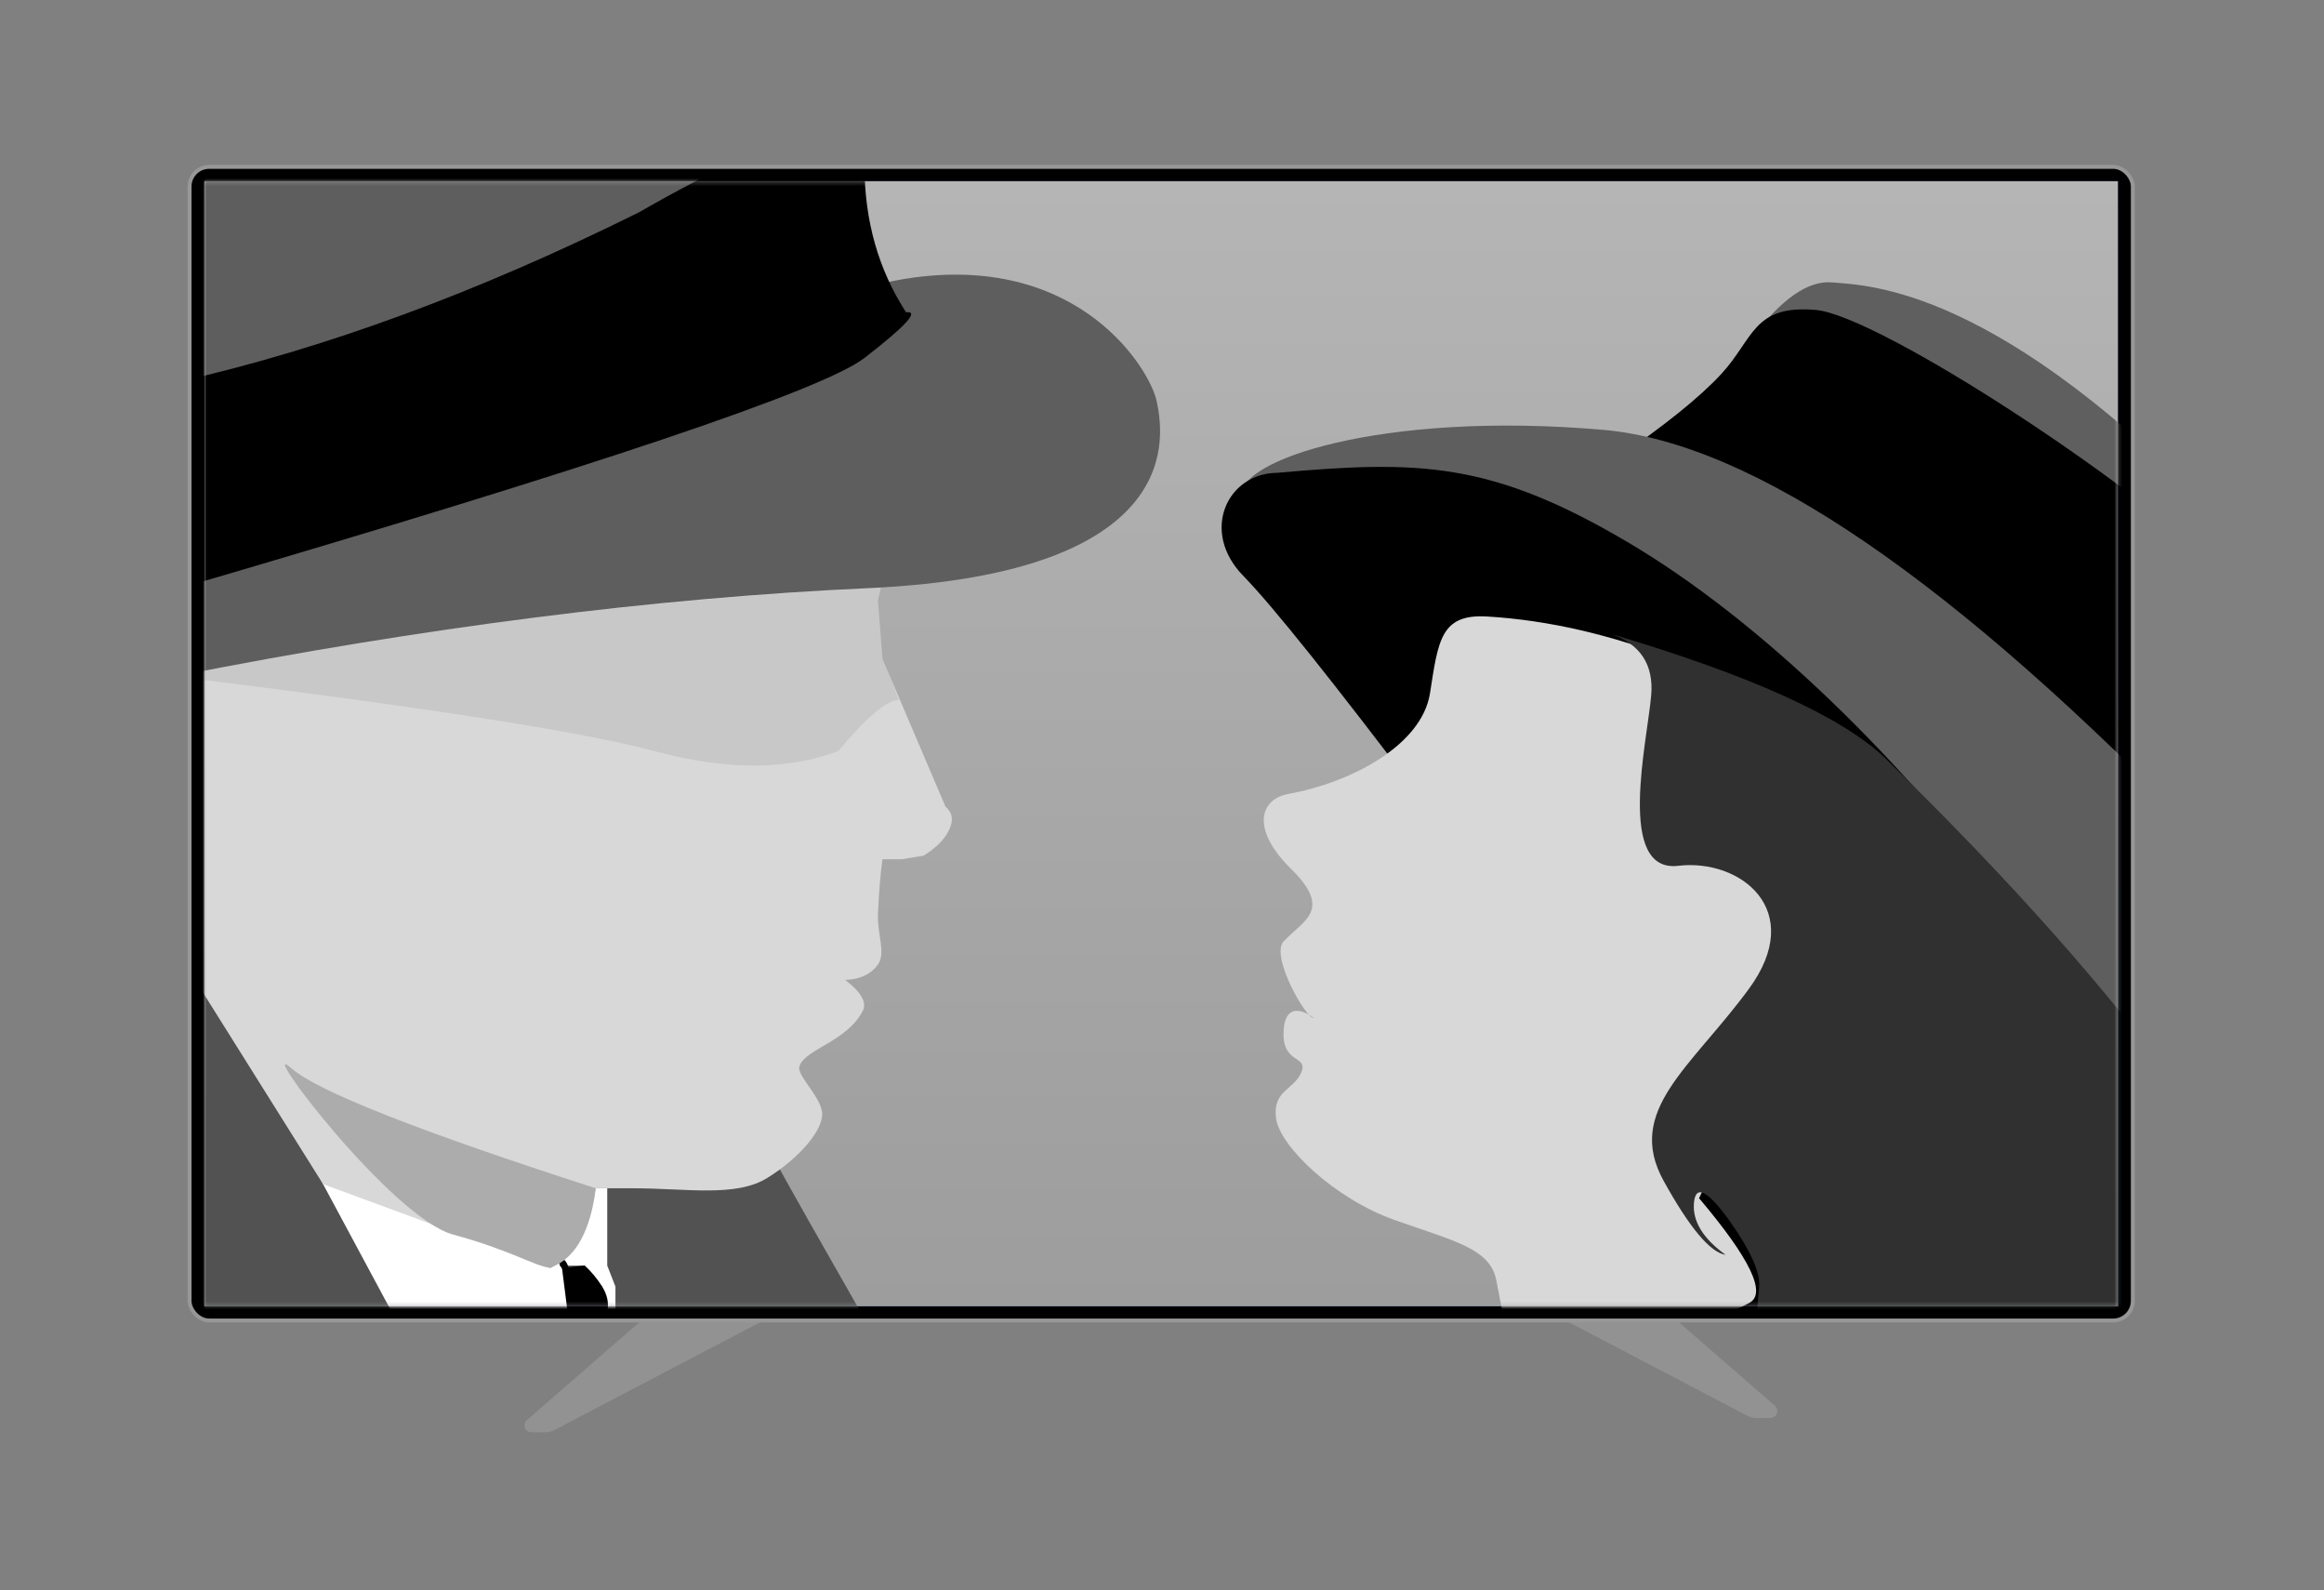<?xml version="1.0" encoding="UTF-8"?>
<svg width="592px" height="405px" viewBox="0 0 592 405" version="1.1" xmlns="http://www.w3.org/2000/svg" xmlns:xlink="http://www.w3.org/1999/xlink">
    <rect x="0" y="0" width="592" height="405" fill="#808080" stroke="none"/>
    <title>69_ts_tv_cabo_coaxial copy 29</title>
    <defs>
        <linearGradient x1="50%" y1="0%" x2="50%" y2="100%" id="linearGradient-1">
            <stop stop-color="#0D094F" offset="0%"></stop>
            <stop stop-color="#3177D7" offset="100%"></stop>
        </linearGradient>
        <linearGradient x1="50%" y1="0%" x2="50%" y2="100%" id="linearGradient-2">
            <stop stop-color="#B5B5B5" offset="0%"></stop>
            <stop stop-color="#9D9D9D" offset="100%"></stop>
        </linearGradient>
        <rect id="path-3" x="2.84217094e-13" y="0.223" width="487.433" height="286.514"></rect>
    </defs>
    <g id="Page-1" stroke="none" stroke-width="1" fill="none" fill-rule="evenodd">
        <g id="Group-8" transform="translate(47, 42)">
            <g id="Group" transform="translate(0.786, 0)">
                <path d="M118.857,264.913 L135.681,252.073 C137.876,250.398 141.014,250.82 142.689,253.015 C143.599,254.207 143.925,255.745 143.579,257.204 L123.412,342.126 C123.225,342.912 122.851,343.641 122.321,344.251 L120.009,346.911 C119.365,347.652 118.242,347.73 117.501,347.086 C117.113,346.749 116.89,346.259 116.89,345.745 L116.89,268.888 C116.89,267.329 117.617,265.859 118.857,264.913 Z" id="Rectangle-Copy-2" fill="#929292" transform="translate(130.302, 299.285) rotate(49) translate(-130.302, -299.285) "></path>
                <path d="M349.038,261.277 L365.862,248.438 C368.057,246.762 371.195,247.184 372.87,249.379 C373.78,250.571 374.107,252.109 373.76,253.568 L353.594,338.49 C353.407,339.276 353.032,340.006 352.502,340.615 L350.19,343.275 C349.546,344.016 348.424,344.094 347.683,343.45 C347.294,343.113 347.071,342.623 347.071,342.109 L347.071,265.252 C347.071,263.693 347.799,262.223 349.038,261.277 Z" id="Rectangle-Copy-3" fill="#929292" transform="translate(360.483, 295.649) scale(-1, 1) rotate(49) translate(-360.483, -295.649) "></path>
                <rect id="Rectangle" stroke="#979797" fill="#000000" x="0.5" y="0.5" width="495.017" height="293.794" rx="5"></rect>
                <rect id="Rectangle-Copy" fill="url(#linearGradient-1)" x="4.292" y="4.14" width="487.433" height="286.514"></rect>
            </g>
            <g id="Bitmap" transform="translate(5.077, 3.917)">
                <mask id="mask-4" fill="white">
                    <use xlink:href="#path-3"></use>
                </mask>
                <use id="Mask" fill="url(#linearGradient-2)" xlink:href="#path-3"></use>
                <g id="Group-45" mask="url(#mask-4)">
                    <g transform="translate(391.339, 171.205) rotate(5) translate(-391.339, -171.205) translate(252.339, 24.205)">
                        <g id="Group-37" stroke-width="1" fill="none" transform="translate(-0, -0)">
                            <path d="M130.373,16.337 C137.01,5.659 143.399,0.32 149.538,0.32 C158.748,0.32 191.906,-2.404 255.195,53.378 C297.388,90.566 255.78,78.219 130.373,16.337 Z" id="Path-9" fill="#5F5F5F"></path>
                            <path d="M98.301,50.124 C110.093,40.477 118.479,32.435 123.458,25.996 C130.926,16.337 129.947,7.671 146.018,7.671 C162.09,7.671 233.683,45.759 260.625,69.226 C278.586,84.87 282.363,112.378 271.955,151.748 L98.301,50.124 Z" id="Path-8" fill="#000000"></path>
                            <path d="M4.699,67.567 C1.899,59.087 37.58,42.814 94.857,42.814 C133.041,42.814 187.14,73.282 257.154,134.218 L257.154,224.863 C130.815,167.071 46.664,114.639 4.699,67.567 Z" id="Path-7" fill="#5E5E5E"></path>
                            <path d="M57.717,141.386 C31.677,112.576 14.65,94.731 6.635,87.85 C-5.388,77.528 0.265,62.161 12.936,60.952 C48.736,54.558 66.921,53.383 103.132,70.616 C139.342,87.85 178.676,120.552 209.238,154.974 C229.612,177.922 250.518,195.482 271.955,207.655 L271.955,282.134 L155.033,293.673 L57.717,141.386 Z" id="Path-5" fill="#000000"></path>
                            <path d="M69.439,92.741 C57.537,93.061 57.537,99.944 56.617,113.46 C55.697,126.976 38.369,137.956 22.934,142.166 C15.939,144.073 13.908,151.769 25.318,161.179 C36.728,170.589 29.566,173.904 25.318,179.3 C21.465,182.622 30.997,196.783 33.783,198.324 C36.569,199.865 26.96,192.468 26.96,201.827 C26.96,211.187 33.914,207.812 32.368,212.544 C30.823,217.277 25.507,217.624 26.96,224.651 C28.412,231.677 43.6,243.869 59.421,247.933 C75.241,251.997 84.255,253.07 86.491,261.007 C87.981,266.299 89.1,270.147 89.846,272.551 L127.302,272.551 C139.138,267.653 147.122,263.805 151.254,261.007 C155.387,258.209 150.338,249.745 136.106,235.615 L157.728,177.544 L170.54,122.269 C134.196,101.751 100.496,91.908 69.439,92.741 Z" id="Path-3" fill="#D8D8D8"></path>
                        </g>
                        <path d="M100.991,94.363 C108.861,96.279 112.796,101.208 112.796,109.149 C112.796,121.061 107.843,154.996 123.445,151.748 C139.048,148.5 157.039,160.136 144.092,181.42 C131.145,202.703 115.309,215.035 126.735,232.014 C134.352,243.333 140.137,249.127 144.092,249.393 C137.972,245.738 134.912,241.572 134.912,236.896 C134.912,232.219 137.972,233.382 144.092,240.383 C150.246,247.613 153.324,253.066 153.324,256.743 C153.324,260.42 153.324,262.764 153.324,263.774 L163.579,261.686 L167.234,274.8 L254.252,272.406 L257.154,199.034 C236.076,174.539 208.157,148.092 173.395,119.693 C161.381,110.18 137.246,101.737 100.991,94.363 Z" id="Path-11" fill="#303030"></path>
                    </g>
                </g>
                <g id="Group-46" mask="url(#mask-4)">
                    <g transform="translate(-34.394, -12)">
                        <path d="M179.15,260.61 C184.332,269.994 191.507,282.69 200.675,298.698 C209.844,314.705 183.645,317.765 122.079,307.876 L126.887,255.144 L179.15,260.61 Z" id="Path-17" stroke="none" fill="#525252"></path>
                        <polygon id="Path-10" stroke="#979797" stroke-width="1" fill="#525252" points="26.517 202.412 56.661 240.737 82.31 278.187 94.869 307.876 26.517 302.705"></polygon>
                        <path d="M46.715,229.472 C64.684,245.398 80.735,257.556 94.869,265.946 C109.002,274.336 119.003,281.699 124.871,288.036 L126.887,291.937 L126.887,299.93 L83.424,302.657 L64.611,267.642 L46.715,229.472 Z" id="Path-12" stroke="none" fill="#FFFFFF"></path>
                        <polygon id="Path-13" stroke="none" fill="#FFFFFF" points="137.002 268.703 134.071 268.703 122.079 276.587 125.511 285.947 126.887 288.393 131.257 288.393 135.713 293.751 137.002 300.132 139.091 300.132 139.091 293.751 137.002 288.393 137.002 275.211"></polygon>
                        <path d="M122.49,288.99 C129.031,285.941 132.891,279.179 134.071,268.703 C131.033,268.703 134.154,268.703 143.435,268.703 C157.355,268.703 169.69,271.06 177.784,266.065 C185.877,261.069 192.573,253.459 191.675,248.99 C190.776,244.521 184.735,239.449 186.082,237.341 C187.76,233.238 198.007,231.184 201.949,223.787 C203.311,221.631 201.874,218.92 197.639,215.653 C201.411,215.502 204.186,214.185 205.961,211.703 C208.033,208.806 205.751,203.857 205.961,198.949 C206.204,193.287 206.587,188.604 207.11,184.899 L212.101,184.899 L217.587,183.993 C220.769,182.035 222.941,179.839 224.102,177.406 C225.263,174.972 224.952,173.015 223.17,171.534 L207.11,133.867 L205.961,119.003 L207.11,113.648 L56.17,124.096 L26.517,129.882 L19.37,195.501 L64.611,267.642 L122.49,288.99 Z" id="Path-14" stroke="none" fill="#D8D8D8"></path>
                        <polygon id="Path-20" stroke="none" fill="#5E5E5E" points="26.517 70.371 26.517 11.907 189.486 0 185.586 36.002"></polygon>
                        <path d="M27.13,138.293 C90.147,125.852 148.968,118.375 203.595,115.86 C285.536,112.087 278.602,76.206 276.964,68.27 C275.326,60.334 257.797,31.184 215.388,36.722 C187.116,40.414 122.053,66.793 20.198,115.86 L27.13,138.293 Z" id="Path-15" stroke="none" fill="#5E5E5E"></path>
                        <path d="M27.861,115.954 C133.751,84.974 191.974,65.402 202.532,57.237 C213.089,49.073 216.62,45.199 213.123,45.615 C206.062,34.721 202.532,22.252 202.532,8.209 C202.532,-5.835 183.395,-1.859 145.121,20.135 C104.096,40.516 65.009,54.903 27.861,63.295 C-9.287,71.687 -9.287,89.24 27.861,115.954 Z" id="Path-16" stroke="none" fill="#000000"></path>
                        <path d="M125.471,288.99 C125.019,288.559 124.819,288.241 124.871,288.036 C124.988,287.571 125.934,287.072 126.075,287.058 C126.308,287.033 126.673,287.619 127.168,288.815 L131.257,288.393 C132.907,289.863 134.392,291.649 135.713,293.751 C137.033,295.853 137.463,297.98 137.002,300.132 L136.492,301.682 C139.486,308.752 140.585,312.287 139.79,312.287 C139.091,312.287 134.498,321.217 131.405,315.778 C131.122,315.278 130.467,310.58 129.441,301.682 L126.887,300.132 L125.471,288.99 Z" id="Path-18" stroke="none" fill="#000000"></path>
                        <path d="M134.071,268.703 C89.034,254.172 63.216,244.001 56.615,238.189 C46.715,229.472 81.995,276.212 97.706,280.482 C112.711,284.56 117.863,288.293 122.49,288.99 C122.776,289.033 122.923,288.743 123.218,288.62 C129.046,286.198 132.664,279.559 134.071,268.703 Z" id="Path-19" stroke="none" fill="#ACACAC"></path>
                        <path d="M26.517,138.293 C89.993,146.097 130.816,152.454 148.987,157.364 C167.158,162.275 182.774,162.275 195.835,157.364 C203.13,148.69 208.273,144.352 211.265,144.352 C209.548,139.576 208.162,136.081 207.11,133.867 L205.961,119.003 L206.639,115.536 C186.82,116.813 172.765,117.813 164.473,118.533 C136.468,120.967 116.148,123.543 102.025,125.47 C81.629,128.253 56.46,132.528 26.517,138.293 Z" id="Path-21" stroke="none" fill="#383838" opacity="0.1"></path>
                    </g>
                </g>
            </g>
        </g>
        <g id="-Connections" transform="translate(-8803.4, -1964)"></g>
    </g>
</svg>